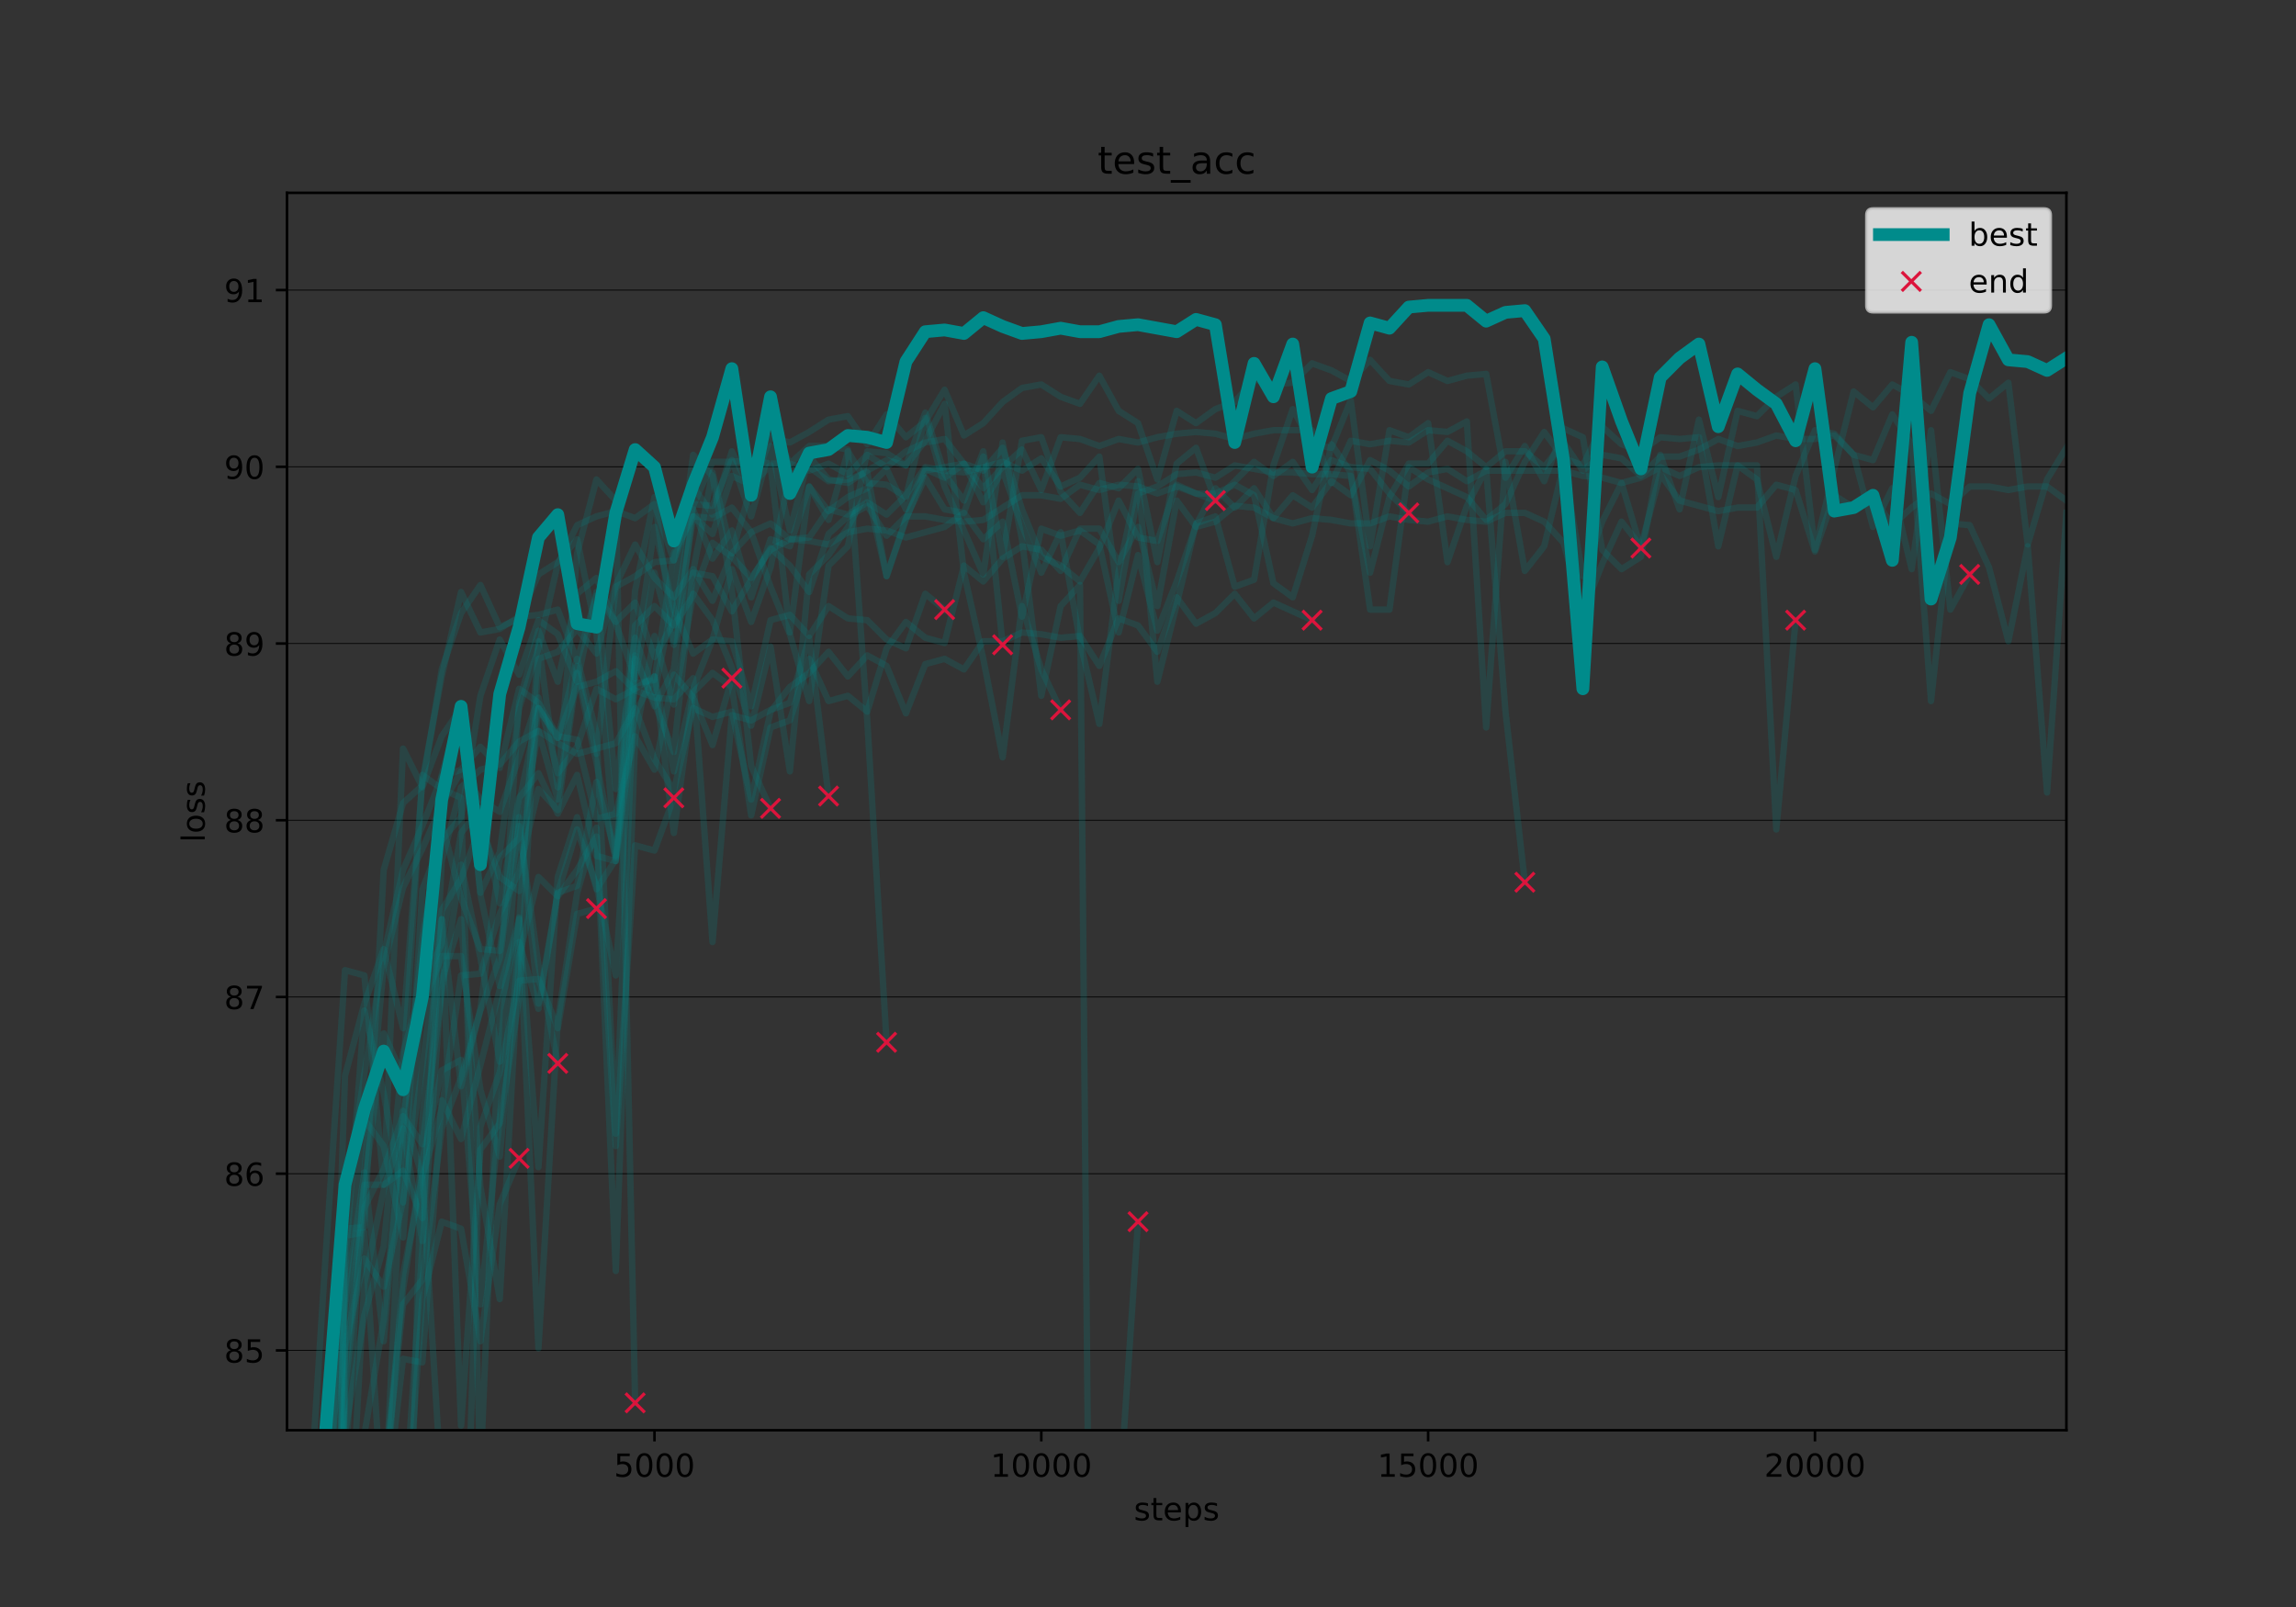 <?xml version="1.0" encoding="utf-8" standalone="no"?>
<!DOCTYPE svg PUBLIC "-//W3C//DTD SVG 1.1//EN"
  "http://www.w3.org/Graphics/SVG/1.1/DTD/svg11.dtd">
<!-- Created with matplotlib (https://matplotlib.org/) -->
<svg height="504pt" version="1.1" viewBox="0 0 720 504" width="720pt" xmlns="http://www.w3.org/2000/svg" xmlns:xlink="http://www.w3.org/1999/xlink">
 <rect x="0" y="0" width="720" height="504" fill="#333333" stroke="none"/>
 <defs>
  <style type="text/css">
*{stroke-linecap:butt;stroke-linejoin:round;}
  </style>
 </defs>
 <g id="figure_1">
  <g id="patch_1">
   <path d="M 0 504 
L 720 504 
L 720 0 
L 0 0 
z
" style="fill:none;"/>
  </g>
  <g id="axes_1">
   <g id="patch_2">
    <path d="M 90 448.56 
L 648 448.56 
L 648 60.48 
L 90 60.48 
z
" style="fill:none;"/>
   </g>
   <g id="matplotlib.axis_1">
    <g id="xtick_1">
     <g id="line2d_1">
      <defs>
       <path d="M 0 0 
L 0 3.5 
" id="m66c3cfaf72" style="stroke:#000000;stroke-width:0.8;"/>
      </defs>
      <g>
       <use style="stroke:#000000;stroke-width:0.8;" x="205.239" xlink:href="#m66c3cfaf72" y="448.56"/>
      </g>
     </g>
     <g id="text_1">
      <!-- 5000 -->
      <defs>
       <path d="M 10.797 72.906 
L 49.516 72.906 
L 49.516 64.594 
L 19.828 64.594 
L 19.828 46.734 
Q 21.969 47.469 24.109 47.828 
Q 26.266 48.188 28.422 48.188 
Q 40.625 48.188 47.75 41.5 
Q 54.891 34.812 54.891 23.391 
Q 54.891 11.625 47.562 5.094 
Q 40.234 -1.422 26.906 -1.422 
Q 22.312 -1.422 17.547 -0.641 
Q 12.797 0.141 7.719 1.703 
L 7.719 11.625 
Q 12.109 9.234 16.797 8.062 
Q 21.484 6.891 26.703 6.891 
Q 35.156 6.891 40.078 11.328 
Q 45.016 15.766 45.016 23.391 
Q 45.016 31 40.078 35.438 
Q 35.156 39.891 26.703 39.891 
Q 22.75 39.891 18.812 39.016 
Q 14.891 38.141 10.797 36.281 
z
" id="DejaVuSans-53"/>
       <path d="M 31.781 66.406 
Q 24.172 66.406 20.328 58.906 
Q 16.5 51.422 16.5 36.375 
Q 16.5 21.391 20.328 13.891 
Q 24.172 6.391 31.781 6.391 
Q 39.453 6.391 43.281 13.891 
Q 47.125 21.391 47.125 36.375 
Q 47.125 51.422 43.281 58.906 
Q 39.453 66.406 31.781 66.406 
z
M 31.781 74.219 
Q 44.047 74.219 50.516 64.516 
Q 56.984 54.828 56.984 36.375 
Q 56.984 17.969 50.516 8.266 
Q 44.047 -1.422 31.781 -1.422 
Q 19.531 -1.422 13.062 8.266 
Q 6.594 17.969 6.594 36.375 
Q 6.594 54.828 13.062 64.516 
Q 19.531 74.219 31.781 74.219 
z
" id="DejaVuSans-48"/>
      </defs>
      <g transform="translate(192.514 463.158)scale(0.1 -0.1)">
       <use xlink:href="#DejaVuSans-53"/>
       <use x="63.623" xlink:href="#DejaVuSans-48"/>
       <use x="127.246" xlink:href="#DejaVuSans-48"/>
       <use x="190.869" xlink:href="#DejaVuSans-48"/>
      </g>
     </g>
    </g>
    <g id="xtick_2">
     <g id="line2d_2">
      <g>
       <use style="stroke:#000000;stroke-width:0.8;" x="326.543" xlink:href="#m66c3cfaf72" y="448.56"/>
      </g>
     </g>
     <g id="text_2">
      <!-- 10000 -->
      <defs>
       <path d="M 12.406 8.297 
L 28.516 8.297 
L 28.516 63.922 
L 10.984 60.406 
L 10.984 69.391 
L 28.422 72.906 
L 38.281 72.906 
L 38.281 8.297 
L 54.391 8.297 
L 54.391 0 
L 12.406 0 
z
" id="DejaVuSans-49"/>
      </defs>
      <g transform="translate(310.637 463.158)scale(0.1 -0.1)">
       <use xlink:href="#DejaVuSans-49"/>
       <use x="63.623" xlink:href="#DejaVuSans-48"/>
       <use x="127.246" xlink:href="#DejaVuSans-48"/>
       <use x="190.869" xlink:href="#DejaVuSans-48"/>
       <use x="254.492" xlink:href="#DejaVuSans-48"/>
      </g>
     </g>
    </g>
    <g id="xtick_3">
     <g id="line2d_3">
      <g>
       <use style="stroke:#000000;stroke-width:0.8;" x="447.848" xlink:href="#m66c3cfaf72" y="448.56"/>
      </g>
     </g>
     <g id="text_3">
      <!-- 15000 -->
      <g transform="translate(431.942 463.158)scale(0.1 -0.1)">
       <use xlink:href="#DejaVuSans-49"/>
       <use x="63.623" xlink:href="#DejaVuSans-53"/>
       <use x="127.246" xlink:href="#DejaVuSans-48"/>
       <use x="190.869" xlink:href="#DejaVuSans-48"/>
       <use x="254.492" xlink:href="#DejaVuSans-48"/>
      </g>
     </g>
    </g>
    <g id="xtick_4">
     <g id="line2d_4">
      <g>
       <use style="stroke:#000000;stroke-width:0.8;" x="569.152" xlink:href="#m66c3cfaf72" y="448.56"/>
      </g>
     </g>
     <g id="text_4">
      <!-- 20000 -->
      <defs>
       <path d="M 19.188 8.297 
L 53.609 8.297 
L 53.609 0 
L 7.328 0 
L 7.328 8.297 
Q 12.938 14.109 22.625 23.891 
Q 32.328 33.688 34.812 36.531 
Q 39.547 41.844 41.422 45.531 
Q 43.312 49.219 43.312 52.781 
Q 43.312 58.594 39.234 62.25 
Q 35.156 65.922 28.609 65.922 
Q 23.969 65.922 18.812 64.312 
Q 13.672 62.703 7.812 59.422 
L 7.812 69.391 
Q 13.766 71.781 18.938 73 
Q 24.125 74.219 28.422 74.219 
Q 39.75 74.219 46.484 68.547 
Q 53.219 62.891 53.219 53.422 
Q 53.219 48.922 51.531 44.891 
Q 49.859 40.875 45.406 35.406 
Q 44.188 33.984 37.641 27.219 
Q 31.109 20.453 19.188 8.297 
z
" id="DejaVuSans-50"/>
      </defs>
      <g transform="translate(553.246 463.158)scale(0.1 -0.1)">
       <use xlink:href="#DejaVuSans-50"/>
       <use x="63.623" xlink:href="#DejaVuSans-48"/>
       <use x="127.246" xlink:href="#DejaVuSans-48"/>
       <use x="190.869" xlink:href="#DejaVuSans-48"/>
       <use x="254.492" xlink:href="#DejaVuSans-48"/>
      </g>
     </g>
    </g>
    <g id="text_5">
     <!-- steps -->
     <defs>
      <path d="M 44.281 53.078 
L 44.281 44.578 
Q 40.484 46.531 36.375 47.5 
Q 32.281 48.484 27.875 48.484 
Q 21.188 48.484 17.844 46.438 
Q 14.5 44.391 14.5 40.281 
Q 14.5 37.156 16.891 35.375 
Q 19.281 33.594 26.516 31.984 
L 29.594 31.297 
Q 39.156 29.25 43.188 25.516 
Q 47.219 21.781 47.219 15.094 
Q 47.219 7.469 41.188 3.016 
Q 35.156 -1.422 24.609 -1.422 
Q 20.219 -1.422 15.453 -0.562 
Q 10.688 0.297 5.422 2 
L 5.422 11.281 
Q 10.406 8.688 15.234 7.391 
Q 20.062 6.109 24.812 6.109 
Q 31.156 6.109 34.562 8.281 
Q 37.984 10.453 37.984 14.406 
Q 37.984 18.062 35.516 20.016 
Q 33.062 21.969 24.703 23.781 
L 21.578 24.516 
Q 13.234 26.266 9.516 29.906 
Q 5.812 33.547 5.812 39.891 
Q 5.812 47.609 11.281 51.797 
Q 16.75 56 26.812 56 
Q 31.781 56 36.172 55.266 
Q 40.578 54.547 44.281 53.078 
z
" id="DejaVuSans-115"/>
      <path d="M 18.312 70.219 
L 18.312 54.688 
L 36.812 54.688 
L 36.812 47.703 
L 18.312 47.703 
L 18.312 18.016 
Q 18.312 11.328 20.141 9.422 
Q 21.969 7.516 27.594 7.516 
L 36.812 7.516 
L 36.812 0 
L 27.594 0 
Q 17.188 0 13.234 3.875 
Q 9.281 7.766 9.281 18.016 
L 9.281 47.703 
L 2.688 47.703 
L 2.688 54.688 
L 9.281 54.688 
L 9.281 70.219 
z
" id="DejaVuSans-116"/>
      <path d="M 56.203 29.594 
L 56.203 25.203 
L 14.891 25.203 
Q 15.484 15.922 20.484 11.062 
Q 25.484 6.203 34.422 6.203 
Q 39.594 6.203 44.453 7.469 
Q 49.312 8.734 54.109 11.281 
L 54.109 2.781 
Q 49.266 0.734 44.188 -0.344 
Q 39.109 -1.422 33.891 -1.422 
Q 20.797 -1.422 13.156 6.188 
Q 5.516 13.812 5.516 26.812 
Q 5.516 40.234 12.766 48.109 
Q 20.016 56 32.328 56 
Q 43.359 56 49.781 48.891 
Q 56.203 41.797 56.203 29.594 
z
M 47.219 32.234 
Q 47.125 39.594 43.094 43.984 
Q 39.062 48.391 32.422 48.391 
Q 24.906 48.391 20.391 44.141 
Q 15.875 39.891 15.188 32.172 
z
" id="DejaVuSans-101"/>
      <path d="M 18.109 8.203 
L 18.109 -20.797 
L 9.078 -20.797 
L 9.078 54.688 
L 18.109 54.688 
L 18.109 46.391 
Q 20.953 51.266 25.266 53.625 
Q 29.594 56 35.594 56 
Q 45.562 56 51.781 48.094 
Q 58.016 40.188 58.016 27.297 
Q 58.016 14.406 51.781 6.484 
Q 45.562 -1.422 35.594 -1.422 
Q 29.594 -1.422 25.266 0.953 
Q 20.953 3.328 18.109 8.203 
z
M 48.688 27.297 
Q 48.688 37.203 44.609 42.844 
Q 40.531 48.484 33.406 48.484 
Q 26.266 48.484 22.188 42.844 
Q 18.109 37.203 18.109 27.297 
Q 18.109 17.391 22.188 11.75 
Q 26.266 6.109 33.406 6.109 
Q 40.531 6.109 44.609 11.75 
Q 48.688 17.391 48.688 27.297 
z
" id="DejaVuSans-112"/>
     </defs>
     <g transform="translate(355.58 476.837)scale(0.1 -0.1)">
      <use xlink:href="#DejaVuSans-115"/>
      <use x="52.1" xlink:href="#DejaVuSans-116"/>
      <use x="91.309" xlink:href="#DejaVuSans-101"/>
      <use x="152.832" xlink:href="#DejaVuSans-112"/>
      <use x="216.309" xlink:href="#DejaVuSans-115"/>
     </g>
    </g>
   </g>
   <g id="matplotlib.axis_2">
    <g id="ytick_1">
     <g id="line2d_5">
      <path clip-path="url(#p4cb3e4a4f1)" d="M 90 423.532 
L 648 423.532 
" style="fill:none;stroke:#000000;stroke-linecap:square;stroke-width:0.25;"/>
     </g>
     <g id="line2d_6">
      <defs>
       <path d="M 0 0 
L -3.5 0 
" id="m1a49b81c62" style="stroke:#000000;stroke-width:0.8;"/>
      </defs>
      <g>
       <use style="stroke:#000000;stroke-width:0.8;" x="90" xlink:href="#m1a49b81c62" y="423.532"/>
      </g>
     </g>
     <g id="text_6">
      <!-- 85 -->
      <defs>
       <path d="M 31.781 34.625 
Q 24.75 34.625 20.719 30.859 
Q 16.703 27.094 16.703 20.516 
Q 16.703 13.922 20.719 10.156 
Q 24.75 6.391 31.781 6.391 
Q 38.812 6.391 42.859 10.172 
Q 46.922 13.969 46.922 20.516 
Q 46.922 27.094 42.891 30.859 
Q 38.875 34.625 31.781 34.625 
z
M 21.922 38.812 
Q 15.578 40.375 12.031 44.719 
Q 8.5 49.078 8.5 55.328 
Q 8.5 64.062 14.719 69.141 
Q 20.953 74.219 31.781 74.219 
Q 42.672 74.219 48.875 69.141 
Q 55.078 64.062 55.078 55.328 
Q 55.078 49.078 51.531 44.719 
Q 48 40.375 41.703 38.812 
Q 48.828 37.156 52.797 32.312 
Q 56.781 27.484 56.781 20.516 
Q 56.781 9.906 50.312 4.234 
Q 43.844 -1.422 31.781 -1.422 
Q 19.734 -1.422 13.25 4.234 
Q 6.781 9.906 6.781 20.516 
Q 6.781 27.484 10.781 32.312 
Q 14.797 37.156 21.922 38.812 
z
M 18.312 54.391 
Q 18.312 48.734 21.844 45.562 
Q 25.391 42.391 31.781 42.391 
Q 38.141 42.391 41.719 45.562 
Q 45.312 48.734 45.312 54.391 
Q 45.312 60.062 41.719 63.234 
Q 38.141 66.406 31.781 66.406 
Q 25.391 66.406 21.844 63.234 
Q 18.312 60.062 18.312 54.391 
z
" id="DejaVuSans-56"/>
      </defs>
      <g transform="translate(70.275 427.332)scale(0.1 -0.1)">
       <use xlink:href="#DejaVuSans-56"/>
       <use x="63.623" xlink:href="#DejaVuSans-53"/>
      </g>
     </g>
    </g>
    <g id="ytick_2">
     <g id="line2d_7">
      <path clip-path="url(#p4cb3e4a4f1)" d="M 90 368.106 
L 648 368.106 
" style="fill:none;stroke:#000000;stroke-linecap:square;stroke-width:0.25;"/>
     </g>
     <g id="line2d_8">
      <g>
       <use style="stroke:#000000;stroke-width:0.8;" x="90" xlink:href="#m1a49b81c62" y="368.106"/>
      </g>
     </g>
     <g id="text_7">
      <!-- 86 -->
      <defs>
       <path d="M 33.016 40.375 
Q 26.375 40.375 22.484 35.828 
Q 18.609 31.297 18.609 23.391 
Q 18.609 15.531 22.484 10.953 
Q 26.375 6.391 33.016 6.391 
Q 39.656 6.391 43.531 10.953 
Q 47.406 15.531 47.406 23.391 
Q 47.406 31.297 43.531 35.828 
Q 39.656 40.375 33.016 40.375 
z
M 52.594 71.297 
L 52.594 62.312 
Q 48.875 64.062 45.094 64.984 
Q 41.312 65.922 37.594 65.922 
Q 27.828 65.922 22.672 59.328 
Q 17.531 52.734 16.797 39.406 
Q 19.672 43.656 24.016 45.922 
Q 28.375 48.188 33.594 48.188 
Q 44.578 48.188 50.953 41.516 
Q 57.328 34.859 57.328 23.391 
Q 57.328 12.156 50.688 5.359 
Q 44.047 -1.422 33.016 -1.422 
Q 20.359 -1.422 13.672 8.266 
Q 6.984 17.969 6.984 36.375 
Q 6.984 53.656 15.188 63.938 
Q 23.391 74.219 37.203 74.219 
Q 40.922 74.219 44.703 73.484 
Q 48.484 72.75 52.594 71.297 
z
" id="DejaVuSans-54"/>
      </defs>
      <g transform="translate(70.275 371.905)scale(0.1 -0.1)">
       <use xlink:href="#DejaVuSans-56"/>
       <use x="63.623" xlink:href="#DejaVuSans-54"/>
      </g>
     </g>
    </g>
    <g id="ytick_3">
     <g id="line2d_9">
      <path clip-path="url(#p4cb3e4a4f1)" d="M 90 312.679 
L 648 312.679 
" style="fill:none;stroke:#000000;stroke-linecap:square;stroke-width:0.25;"/>
     </g>
     <g id="line2d_10">
      <g>
       <use style="stroke:#000000;stroke-width:0.8;" x="90" xlink:href="#m1a49b81c62" y="312.679"/>
      </g>
     </g>
     <g id="text_8">
      <!-- 87 -->
      <defs>
       <path d="M 8.203 72.906 
L 55.078 72.906 
L 55.078 68.703 
L 28.609 0 
L 18.312 0 
L 43.219 64.594 
L 8.203 64.594 
z
" id="DejaVuSans-55"/>
      </defs>
      <g transform="translate(70.275 316.478)scale(0.1 -0.1)">
       <use xlink:href="#DejaVuSans-56"/>
       <use x="63.623" xlink:href="#DejaVuSans-55"/>
      </g>
     </g>
    </g>
    <g id="ytick_4">
     <g id="line2d_11">
      <path clip-path="url(#p4cb3e4a4f1)" d="M 90 257.252 
L 648 257.252 
" style="fill:none;stroke:#000000;stroke-linecap:square;stroke-width:0.25;"/>
     </g>
     <g id="line2d_12">
      <g>
       <use style="stroke:#000000;stroke-width:0.8;" x="90" xlink:href="#m1a49b81c62" y="257.252"/>
      </g>
     </g>
     <g id="text_9">
      <!-- 88 -->
      <g transform="translate(70.275 261.051)scale(0.1 -0.1)">
       <use xlink:href="#DejaVuSans-56"/>
       <use x="63.623" xlink:href="#DejaVuSans-56"/>
      </g>
     </g>
    </g>
    <g id="ytick_5">
     <g id="line2d_13">
      <path clip-path="url(#p4cb3e4a4f1)" d="M 90 201.825 
L 648 201.825 
" style="fill:none;stroke:#000000;stroke-linecap:square;stroke-width:0.25;"/>
     </g>
     <g id="line2d_14">
      <g>
       <use style="stroke:#000000;stroke-width:0.8;" x="90" xlink:href="#m1a49b81c62" y="201.825"/>
      </g>
     </g>
     <g id="text_10">
      <!-- 89 -->
      <defs>
       <path d="M 10.984 1.516 
L 10.984 10.5 
Q 14.703 8.734 18.5 7.812 
Q 22.312 6.891 25.984 6.891 
Q 35.75 6.891 40.891 13.453 
Q 46.047 20.016 46.781 33.406 
Q 43.953 29.203 39.594 26.953 
Q 35.25 24.703 29.984 24.703 
Q 19.047 24.703 12.672 31.312 
Q 6.297 37.938 6.297 49.422 
Q 6.297 60.641 12.938 67.422 
Q 19.578 74.219 30.609 74.219 
Q 43.266 74.219 49.922 64.516 
Q 56.594 54.828 56.594 36.375 
Q 56.594 19.141 48.406 8.859 
Q 40.234 -1.422 26.422 -1.422 
Q 22.703 -1.422 18.891 -0.688 
Q 15.094 0.047 10.984 1.516 
z
M 30.609 32.422 
Q 37.25 32.422 41.125 36.953 
Q 45.016 41.5 45.016 49.422 
Q 45.016 57.281 41.125 61.844 
Q 37.25 66.406 30.609 66.406 
Q 23.969 66.406 20.094 61.844 
Q 16.219 57.281 16.219 49.422 
Q 16.219 41.5 20.094 36.953 
Q 23.969 32.422 30.609 32.422 
z
" id="DejaVuSans-57"/>
      </defs>
      <g transform="translate(70.275 205.625)scale(0.1 -0.1)">
       <use xlink:href="#DejaVuSans-56"/>
       <use x="63.623" xlink:href="#DejaVuSans-57"/>
      </g>
     </g>
    </g>
    <g id="ytick_6">
     <g id="line2d_15">
      <path clip-path="url(#p4cb3e4a4f1)" d="M 90 146.399 
L 648 146.399 
" style="fill:none;stroke:#000000;stroke-linecap:square;stroke-width:0.25;"/>
     </g>
     <g id="line2d_16">
      <g>
       <use style="stroke:#000000;stroke-width:0.8;" x="90" xlink:href="#m1a49b81c62" y="146.399"/>
      </g>
     </g>
     <g id="text_11">
      <!-- 90 -->
      <g transform="translate(70.275 150.198)scale(0.1 -0.1)">
       <use xlink:href="#DejaVuSans-57"/>
       <use x="63.623" xlink:href="#DejaVuSans-48"/>
      </g>
     </g>
    </g>
    <g id="ytick_7">
     <g id="line2d_17">
      <path clip-path="url(#p4cb3e4a4f1)" d="M 90 90.972 
L 648 90.972 
" style="fill:none;stroke:#000000;stroke-linecap:square;stroke-width:0.25;"/>
     </g>
     <g id="line2d_18">
      <g>
       <use style="stroke:#000000;stroke-width:0.8;" x="90" xlink:href="#m1a49b81c62" y="90.972"/>
      </g>
     </g>
     <g id="text_12">
      <!-- 91 -->
      <g transform="translate(70.275 94.771)scale(0.1 -0.1)">
       <use xlink:href="#DejaVuSans-57"/>
       <use x="63.623" xlink:href="#DejaVuSans-49"/>
      </g>
     </g>
    </g>
    <g id="text_13">
     <!-- loss -->
     <defs>
      <path d="M 9.422 75.984 
L 18.406 75.984 
L 18.406 0 
L 9.422 0 
z
" id="DejaVuSans-108"/>
      <path d="M 30.609 48.391 
Q 23.391 48.391 19.188 42.75 
Q 14.984 37.109 14.984 27.297 
Q 14.984 17.484 19.156 11.844 
Q 23.344 6.203 30.609 6.203 
Q 37.797 6.203 41.984 11.859 
Q 46.188 17.531 46.188 27.297 
Q 46.188 37.016 41.984 42.703 
Q 37.797 48.391 30.609 48.391 
z
M 30.609 56 
Q 42.328 56 49.016 48.375 
Q 55.719 40.766 55.719 27.297 
Q 55.719 13.875 49.016 6.219 
Q 42.328 -1.422 30.609 -1.422 
Q 18.844 -1.422 12.172 6.219 
Q 5.516 13.875 5.516 27.297 
Q 5.516 40.766 12.172 48.375 
Q 18.844 56 30.609 56 
z
" id="DejaVuSans-111"/>
     </defs>
     <g transform="translate(64.195 264.178)rotate(-90)scale(0.1 -0.1)">
      <use xlink:href="#DejaVuSans-108"/>
      <use x="27.783" xlink:href="#DejaVuSans-111"/>
      <use x="88.965" xlink:href="#DejaVuSans-115"/>
      <use x="141.064" xlink:href="#DejaVuSans-115"/>
     </g>
    </g>
   </g>
   <g id="line2d_19">
    <path clip-path="url(#p4cb3e4a4f1)" style="fill:none;stroke:#008b8b;stroke-linecap:square;stroke-opacity:0.2;stroke-width:2;"/>
   </g>
   <g id="line2d_20">
    <path clip-path="url(#p4cb3e4a4f1)" d="M 101.078 505 
L 102.13 471.965 
L 108.196 409.08 
L 114.261 367.709 
L 120.326 303.169 
L 126.391 278.346 
L 132.457 266.21 
L 138.522 252.42 
L 144.587 241.939 
L 150.652 250.765 
L 156.717 254.626 
L 162.783 237.526 
L 168.848 218.771 
L 174.913 242.491 
L 180.978 234.217 
L 187.043 216.013 
L 193.109 219.323 
L 199.174 216.013 
L 205.239 212.152 
L 211.304 241.939 
L 217.37 216.013 
L 223.435 200.568 
L 229.5 201.119 
L 235.565 221.529 
L 241.63 194.5 
L 247.696 192.845 
L 253.761 199.465 
L 259.826 190.087 
L 265.891 193.948 
L 271.957 194.5 
L 278.022 200.568 
L 284.087 203.326 
L 290.152 186.226 
L 296.217 191.19 
" style="fill:none;stroke:#008b8b;stroke-linecap:square;stroke-opacity:0.2;stroke-width:2;"/>
   </g>
   <g id="line2d_21">
    <path clip-path="url(#p4cb3e4a4f1)" d="M 106.215 505 
L 108.196 422.319 
L 114.261 394.738 
L 120.326 403.564 
L 126.391 376.534 
L 132.457 334.611 
L 138.522 285.517 
L 144.587 275.588 
L 150.652 259.039 
L 156.717 275.036 
L 162.783 279.449 
L 168.848 222.081 
L 174.913 231.458 
L 180.978 206.636 
L 187.043 229.804 
L 193.109 355.573 
L 199.174 206.636 
L 205.239 220.426 
L 211.304 235.871 
L 217.37 179.055 
L 223.435 148.164 
L 229.5 173.538 
L 235.565 152.577 
L 241.63 132.719 
L 247.696 145.406 
L 253.761 139.89 
L 259.826 139.89 
L 265.891 140.993 
L 271.957 225.942 
L 278.022 326.889 
" style="fill:none;stroke:#008b8b;stroke-linecap:square;stroke-opacity:0.2;stroke-width:2;"/>
   </g>
   <g id="line2d_22">
    <path clip-path="url(#p4cb3e4a4f1)" d="M 120.02 505 
L 120.326 497.891 
L 126.391 491.823 
L 132.457 407.425 
L 138.522 383.154 
L 144.587 385.36 
L 150.652 420.664 
L 156.717 377.638 
L 162.783 363.296 
" style="fill:none;stroke:#008b8b;stroke-linecap:square;stroke-opacity:0.2;stroke-width:2;"/>
   </g>
   <g id="line2d_23">
    <path clip-path="url(#p4cb3e4a4f1)" style="fill:none;stroke:#008b8b;stroke-linecap:square;stroke-opacity:0.2;stroke-width:2;"/>
   </g>
   <g id="line2d_24">
    <path clip-path="url(#p4cb3e4a4f1)" d="M 108.509 505 
L 114.261 402.461 
L 120.326 373.225 
L 126.391 353.918 
L 132.457 389.222 
L 138.522 270.072 
L 144.587 246.904 
L 150.652 241.388 
L 156.717 239.733 
L 162.783 232.562 
L 168.848 229.252 
L 174.913 233.113 
L 180.978 236.423 
L 187.043 234.768 
L 193.109 233.113 
L 199.174 222.081 
L 205.239 238.078 
L 211.304 248.007 
L 217.37 222.081 
L 223.435 224.839 
L 229.5 223.184 
L 235.565 250.765 
L 241.63 223.184 
L 247.696 215.461 
L 253.761 211.049 
L 259.826 204.429 
L 265.891 212.152 
L 271.957 205.532 
L 278.022 208.842 
L 284.087 223.736 
L 290.152 208.29 
L 296.217 206.636 
L 302.283 209.945 
L 308.348 201.119 
L 314.413 201.119 
L 320.478 198.361 
L 326.543 198.913 
L 332.609 200.016 
L 338.674 199.465 
L 344.739 208.842 
L 350.804 193.948 
L 356.87 196.155 
L 362.935 204.429 
L 369 187.329 
L 375.065 195.603 
L 381.13 192.293 
L 387.196 186.226 
L 393.261 193.948 
L 399.326 188.984 
L 405.391 191.742 
L 411.457 194.5 
" style="fill:none;stroke:#008b8b;stroke-linecap:square;stroke-opacity:0.2;stroke-width:2;"/>
   </g>
   <g id="line2d_25">
    <path clip-path="url(#p4cb3e4a4f1)" d="M 102.489 505 
L 108.196 337.369 
L 114.261 314.753 
L 120.326 297.653 
L 126.391 322.476 
L 132.457 244.697 
L 138.522 212.152 
L 144.587 185.674 
L 150.652 198.361 
L 156.717 197.258 
L 162.783 193.397 
L 168.848 192.845 
L 174.913 191.19 
L 180.978 207.187 
L 187.043 186.777 
L 193.109 195.052 
L 199.174 188.984 
L 205.239 206.084 
L 211.304 195.052 
L 217.37 158.093 
L 223.435 158.645 
L 229.5 144.303 
L 235.565 161.954 
L 241.63 139.89 
L 247.696 166.367 
L 253.761 143.199 
L 259.826 150.37 
L 265.891 151.474 
L 271.957 147.612 
L 278.022 144.303 
L 284.087 145.957 
L 290.152 129.409 
L 296.217 148.715 
L 302.283 156.99 
L 308.348 141.544 
L 314.413 174.642 
L 320.478 138.235 
L 326.543 137.131 
L 332.609 154.232 
L 338.674 160.851 
L 344.739 151.474 
L 350.804 153.128 
L 356.87 147.061 
L 362.935 176.296 
L 369 145.406 
L 375.065 140.441 
L 381.13 156.99 
" style="fill:none;stroke:#008b8b;stroke-linecap:square;stroke-opacity:0.2;stroke-width:2;"/>
   </g>
   <g id="line2d_26">
    <path clip-path="url(#p4cb3e4a4f1)" d="M 106.69 505 
L 108.196 415.148 
L 114.261 371.57 
L 120.326 371.57 
L 126.391 367.157 
L 132.457 382.051 
L 138.522 288.275 
L 144.587 340.679 
L 150.652 316.408 
L 156.717 268.969 
L 162.783 262.901 
L 168.848 229.252 
L 174.913 250.765 
L 180.978 208.842 
L 187.043 236.423 
L 193.109 184.019 
L 199.174 180.709 
L 205.239 176.296 
L 211.304 175.745 
L 217.37 152.577 
L 223.435 161.403 
L 229.5 141.544 
L 235.565 154.232 
L 241.63 137.131 
L 247.696 138.786 
L 253.761 135.477 
L 259.826 131.615 
L 265.891 130.512 
L 271.957 139.338 
L 278.022 129.96 
L 284.087 137.131 
L 290.152 132.167 
L 296.217 122.238 
L 302.283 136.58 
L 308.348 132.719 
L 314.413 126.099 
L 320.478 121.686 
L 326.543 120.583 
L 332.609 124.444 
L 338.674 126.651 
L 344.739 117.825 
L 350.804 128.857 
L 356.87 132.719 
L 362.935 150.37 
L 369 128.857 
L 375.065 132.719 
L 381.13 128.306 
L 387.196 126.099 
L 393.261 118.928 
L 399.326 120.583 
L 405.391 120.031 
L 411.457 113.963 
L 417.522 116.17 
L 423.587 119.48 
L 429.652 112.86 
L 435.717 119.48 
L 441.783 120.583 
L 447.848 116.722 
L 453.913 119.48 
L 459.978 117.825 
L 466.043 117.273 
L 472.109 149.819 
L 478.174 139.89 
L 484.239 150.922 
L 490.304 134.373 
L 496.37 137.131 
L 502.435 172.435 
L 508.5 178.503 
L 514.565 174.642 
L 520.63 142.648 
L 526.696 159.748 
L 532.761 131.615 
L 538.826 155.887 
L 544.891 128.857 
L 550.957 130.512 
L 557.022 124.444 
L 563.087 120.583 
L 569.152 172.435 
L 575.217 147.061 
L 581.283 122.789 
L 587.348 127.754 
L 593.413 120.583 
L 599.478 123.893 
L 605.543 128.857 
L 611.609 116.722 
L 617.674 118.928 
L 623.739 124.996 
L 629.804 120.031 
L 635.87 170.78 
L 641.935 150.37 
L 648 140.441 
" style="fill:none;stroke:#008b8b;stroke-linecap:square;stroke-opacity:0.2;stroke-width:2;"/>
   </g>
   <g id="line2d_27">
    <path clip-path="url(#p4cb3e4a4f1)" d="M 111.963 505 
L 114.261 484.1 
L 120.326 461.484 
L 122.792 505 
M 128.159 505 
L 132.457 350.608 
L 138.522 288.275 
L 144.587 447.142 
L 150.652 360.537 
L 156.717 352.263 
L 162.783 313.098 
L 168.848 206.636 
L 174.913 204.429 
L 180.978 197.258 
L 187.043 204.981 
L 193.109 183.468 
L 199.174 170.78 
L 205.239 181.261 
L 211.304 187.329 
L 217.37 178.503 
L 223.435 188.432 
L 229.5 173.538 
L 235.565 166.919 
L 241.63 164.161 
L 247.696 169.125 
L 253.761 168.574 
L 259.826 159.748 
L 265.891 161.403 
L 271.957 157.541 
L 278.022 161.403 
L 284.087 155.335 
L 290.152 146.509 
L 296.217 147.612 
L 302.283 148.164 
L 308.348 146.509 
L 314.413 144.854 
L 320.478 147.612 
L 326.543 143.751 
L 332.609 152.577 
L 338.674 149.819 
L 344.739 143.199 
L 350.804 188.432 
L 356.87 154.783 
L 362.935 152.577 
L 369 148.715 
L 375.065 148.164 
L 381.13 149.819 
L 387.196 145.957 
L 393.261 147.061 
L 399.326 148.164 
L 405.391 148.164 
L 411.457 148.715 
L 417.522 148.715 
L 423.587 149.267 
L 429.652 179.606 
L 435.717 155.887 
L 441.783 145.406 
L 447.848 145.406 
L 453.913 138.235 
L 459.978 141.544 
L 466.043 146.509 
L 472.109 141.544 
L 478.174 141.544 
L 484.239 146.509 
L 490.304 138.786 
L 496.37 147.612 
L 502.435 142.648 
L 508.5 143.751 
L 514.565 149.267 
L 520.63 143.199 
L 526.696 143.199 
L 532.761 140.993 
L 538.826 137.683 
L 544.891 139.89 
L 550.957 138.786 
L 557.022 136.58 
L 563.087 137.683 
L 569.152 137.683 
L 575.217 136.58 
L 581.283 142.648 
L 587.348 144.303 
L 593.413 129.96 
L 599.478 139.338 
L 605.543 219.874 
L 611.609 164.161 
L 617.674 164.712 
L 623.739 177.951 
L 629.804 201.119 
L 635.87 171.332 
L 641.935 248.559 
L 648 160.851 
" style="fill:none;stroke:#008b8b;stroke-linecap:square;stroke-opacity:0.2;stroke-width:2;"/>
   </g>
   <g id="line2d_28">
    <path clip-path="url(#p4cb3e4a4f1)" d="M 96.622 505 
L 102.13 493.478 
L 108.196 385.36 
L 114.261 384.809 
L 120.326 272.83 
L 126.391 251.868 
L 132.457 246.352 
L 138.522 209.945 
L 144.587 192.293 
L 150.652 183.468 
L 156.717 196.706 
L 162.783 193.948 
L 168.848 180.158 
L 174.913 176.296 
L 180.978 169.125 
L 187.043 198.361 
L 193.109 268.969 
L 199.174 185.122 
L 205.239 155.887 
L 211.304 201.119 
L 217.37 161.954 
L 223.435 167.471 
L 229.5 149.267 
L 235.565 152.025 
L 241.63 145.957 
L 247.696 198.361 
L 253.761 152.577 
L 259.826 163.058 
L 265.891 141.544 
L 271.957 151.474 
L 278.022 152.025 
L 284.087 155.887 
L 290.152 131.064 
L 296.217 152.577 
L 302.283 166.367 
L 308.348 180.158 
L 314.413 138.786 
L 320.478 169.125 
L 326.543 218.22 
L 332.609 190.087 
L 338.674 183.468 
L 341.613 505 
M 350.295 505 
L 350.804 473.62 
L 356.87 383.154 
" style="fill:none;stroke:#008b8b;stroke-linecap:square;stroke-opacity:0.2;stroke-width:2;"/>
   </g>
   <g id="line2d_29">
    <path clip-path="url(#p4cb3e4a4f1)" d="M 106.148 505 
L 108.196 377.638 
L 114.261 336.818 
L 120.326 299.308 
L 126.391 272.83 
L 132.457 259.039 
L 138.522 243.594 
L 144.587 241.388 
L 150.652 234.217 
L 156.717 240.836 
L 162.783 216.013 
L 168.848 220.426 
L 174.913 230.907 
L 180.978 232.01 
L 187.043 256.833 
L 193.109 255.178 
L 199.174 230.907 
L 205.239 241.388 
L 211.304 211.6 
L 217.37 218.771 
L 223.435 233.665 
L 229.5 212.703 
" style="fill:none;stroke:#008b8b;stroke-linecap:square;stroke-opacity:0.2;stroke-width:2;"/>
   </g>
   <g id="line2d_30">
    <path clip-path="url(#p4cb3e4a4f1)" d="M 106.118 505 
L 108.196 397.496 
L 114.261 316.96 
L 120.326 342.886 
L 126.391 377.086 
L 132.457 278.898 
L 138.522 263.452 
L 144.587 256.281 
L 150.652 218.22 
L 156.717 200.568 
L 162.783 211.6 
L 168.848 194.5 
L 174.913 198.913 
L 180.978 213.807 
L 187.043 185.674 
L 193.109 247.455 
L 199.174 200.016 
L 205.239 217.116 
L 211.304 187.329 
L 217.37 142.648 
L 223.435 149.267 
L 229.5 185.122 
L 235.565 240.284 
L 241.63 253.523 
" style="fill:none;stroke:#008b8b;stroke-linecap:square;stroke-opacity:0.2;stroke-width:2;"/>
   </g>
   <g id="line2d_31">
    <path clip-path="url(#p4cb3e4a4f1)" d="M 107.947 505 
L 108.196 495.133 
L 114.261 463.139 
L 120.326 475.274 
L 126.391 399.702 
L 132.457 368.812 
L 138.522 347.85 
L 144.587 305.927 
L 150.652 305.375 
L 156.717 286.62 
L 162.783 273.382 
L 168.848 247.455 
L 174.913 254.075 
L 180.978 211.049 
L 187.043 239.181 
L 193.109 270.072 
L 199.174 214.358 
L 205.239 213.255 
L 211.304 173.538 
L 217.37 161.954 
L 223.435 162.506 
L 229.5 159.196 
L 235.565 166.919 
L 241.63 184.019 
L 247.696 198.913 
L 253.761 219.874 
L 259.826 177.4 
L 265.891 171.332 
L 271.957 141.544 
L 278.022 142.096 
L 284.087 145.957 
L 290.152 138.235 
L 296.217 126.651 
L 302.283 179.606 
L 308.348 206.636 
L 314.413 237.526 
L 320.478 190.087 
L 326.543 209.945 
L 332.609 222.633 
" style="fill:none;stroke:#008b8b;stroke-linecap:square;stroke-opacity:0.2;stroke-width:2;"/>
   </g>
   <g id="line2d_32">
    <path clip-path="url(#p4cb3e4a4f1)" d="M 106.546 505 
L 108.196 449.348 
L 114.261 412.39 
L 120.326 390.877 
L 126.391 330.198 
L 132.457 308.685 
L 138.522 295.998 
L 144.587 261.246 
L 150.652 253.523 
L 156.717 283.311 
L 162.783 250.214 
L 168.848 242.491 
L 174.913 255.178 
L 180.978 243.042 
L 187.043 268.417 
L 193.109 270.072 
L 199.174 223.736 
L 205.239 212.152 
L 211.304 261.246 
L 217.37 217.116 
L 223.435 211.049 
L 229.5 215.461 
L 235.565 255.73 
L 241.63 228.149 
L 247.696 225.942 
L 253.761 206.636 
L 259.826 219.874 
L 265.891 218.22 
L 271.957 223.184 
L 278.022 203.326 
L 284.087 195.052 
L 290.152 200.016 
L 296.217 201.671 
L 302.283 177.4 
L 308.348 182.364 
L 314.413 175.193 
L 320.478 171.332 
L 326.543 172.435 
L 332.609 179.055 
L 338.674 165.816 
L 344.739 165.816 
L 350.804 176.296 
L 356.87 165.264 
L 362.935 190.087 
L 369 156.99 
L 375.065 165.264 
L 381.13 163.609 
L 387.196 158.645 
L 393.261 159.196 
L 399.326 162.506 
L 405.391 164.161 
L 411.457 162.506 
L 417.522 163.058 
L 423.587 164.161 
L 429.652 164.161 
L 435.717 161.954 
L 441.783 163.058 
L 447.848 163.609 
L 453.913 161.954 
L 459.978 163.058 
L 466.043 163.609 
L 472.109 160.851 
L 478.174 160.851 
L 484.239 163.609 
L 490.304 170.229 
L 496.37 192.293 
L 502.435 176.848 
L 508.5 163.609 
L 514.565 171.332 
L 520.63 148.715 
L 526.696 156.99 
L 532.761 158.645 
L 538.826 160.3 
L 544.891 159.196 
L 550.957 159.196 
L 557.022 152.025 
L 563.087 153.68 
L 569.152 172.987 
L 575.217 155.335 
L 581.283 159.196 
L 587.348 155.887 
L 593.413 164.712 
L 599.478 159.196 
L 605.543 154.783 
L 611.609 158.093 
L 617.674 152.577 
L 623.739 152.577 
L 629.804 153.68 
L 635.87 152.577 
L 641.935 152.577 
L 648 156.99 
" style="fill:none;stroke:#008b8b;stroke-linecap:square;stroke-opacity:0.2;stroke-width:2;"/>
   </g>
   <g id="line2d_33">
    <path clip-path="url(#p4cb3e4a4f1)" style="fill:none;stroke:#008b8b;stroke-linecap:square;stroke-opacity:0.2;stroke-width:2;"/>
   </g>
   <g id="line2d_34">
    <path clip-path="url(#p4cb3e4a4f1)" d="M 107.781 505 
L 108.196 479.687 
L 114.261 449.9 
L 120.326 414.045 
L 126.391 348.953 
L 132.457 315.305 
L 138.522 299.859 
L 144.587 299.859 
L 150.652 341.782 
L 156.717 362.744 
L 162.783 295.446 
L 168.848 316.408 
L 174.913 280.001 
L 180.978 277.795 
L 187.043 245.249 
L 193.109 268.417 
L 199.174 207.739 
L 205.239 165.264 
L 211.304 191.19 
L 217.37 204.981 
L 223.435 200.568 
L 229.5 178.503 
L 235.565 195.052 
L 241.63 177.951 
L 247.696 148.715 
L 253.761 146.509 
L 259.826 150.922 
L 265.891 150.37 
L 271.957 148.164 
L 278.022 180.709 
L 284.087 162.506 
L 290.152 149.819 
L 296.217 159.748 
L 302.283 160.851 
L 308.348 143.199 
L 314.413 202.223 
" style="fill:none;stroke:#008b8b;stroke-linecap:square;stroke-opacity:0.2;stroke-width:2;"/>
   </g>
   <g id="line2d_35">
    <path clip-path="url(#p4cb3e4a4f1)" d="M 146.846 505 
L 150.652 486.307 
" style="fill:none;stroke:#008b8b;stroke-linecap:square;stroke-opacity:0.2;stroke-width:2;"/>
   </g>
   <g id="line2d_36">
    <path clip-path="url(#p4cb3e4a4f1)" d="M 98.43 505 
L 102.13 448.797 
L 108.196 371.57 
L 114.261 347.85 
L 120.326 329.647 
L 126.391 341.782 
L 132.457 312.547 
L 138.522 250.765 
L 144.587 221.529 
L 150.652 271.175 
L 156.717 217.668 
L 162.783 196.706 
L 168.848 168.574 
L 174.913 161.403 
L 180.978 195.603 
L 187.043 196.706 
L 193.109 160.851 
L 199.174 140.993 
L 205.239 146.509 
L 211.304 169.677 
L 217.37 152.025 
L 223.435 137.131 
L 229.5 115.618 
L 235.565 155.335 
L 241.63 124.444 
L 247.696 154.783 
L 253.761 142.096 
L 259.826 140.993 
L 265.891 136.58 
L 271.957 137.131 
L 278.022 138.786 
L 284.087 113.412 
L 290.152 104.034 
L 296.217 103.483 
L 302.283 104.586 
L 308.348 99.621 
L 314.413 102.379 
L 320.478 104.586 
L 326.543 104.034 
L 332.609 102.931 
L 338.674 104.034 
L 344.739 104.034 
L 350.804 102.379 
L 356.87 101.828 
L 362.935 102.931 
L 369 104.034 
L 375.065 100.173 
L 381.13 101.828 
L 387.196 138.786 
L 393.261 113.963 
L 399.326 124.444 
L 405.391 107.896 
L 411.457 146.509 
L 417.522 124.996 
L 423.587 122.789 
L 429.652 101.276 
L 435.717 102.931 
L 441.783 96.312 
L 447.848 95.76 
L 453.913 95.76 
L 459.978 95.76 
L 466.043 100.725 
L 472.109 97.966 
L 478.174 97.415 
L 484.239 106.241 
L 490.304 144.303 
L 496.37 216.013 
L 502.435 115.067 
L 508.5 132.167 
L 514.565 147.061 
L 520.63 118.376 
L 526.696 112.309 
L 532.761 107.896 
L 538.826 133.822 
L 544.891 117.273 
L 550.957 122.238 
L 557.022 126.651 
L 563.087 138.235 
L 569.152 115.618 
L 575.217 160.3 
L 581.283 159.196 
L 587.348 155.335 
L 593.413 175.745 
L 599.478 107.344 
L 605.543 187.88 
L 611.609 168.574 
L 617.674 123.341 
L 623.739 101.828 
L 629.804 112.86 
L 635.87 113.412 
L 641.935 116.17 
L 648 112.309 
" style="fill:none;stroke:#008b8b;stroke-linecap:square;stroke-opacity:0.2;stroke-width:2;"/>
   </g>
   <g id="line2d_37">
    <path clip-path="url(#p4cb3e4a4f1)" d="M 95.769 505 
L 96.065 487.962 
L 97.626 505 
M 104.132 505 
L 108.196 405.219 
L 114.261 351.16 
L 120.326 359.434 
L 126.391 388.118 
L 132.457 309.788 
L 138.522 243.042 
L 144.587 221.529 
L 150.652 280.001 
L 156.717 267.314 
L 162.783 222.081 
L 168.848 203.326 
L 174.913 176.848 
L 180.978 164.712 
L 187.043 161.954 
L 193.109 160.3 
L 199.174 162.506 
L 205.239 158.093 
L 211.304 175.745 
L 217.37 159.748 
L 223.435 175.193 
L 229.5 166.367 
L 235.565 187.329 
L 241.63 169.125 
L 247.696 171.332 
L 253.761 152.577 
L 259.826 160.3 
L 265.891 155.887 
L 271.957 153.128 
L 278.022 147.061 
L 284.087 159.748 
L 290.152 147.061 
L 296.217 149.819 
L 302.283 145.406 
L 308.348 153.128 
L 314.413 146.509 
L 320.478 140.993 
L 326.543 153.68 
L 332.609 137.131 
L 338.674 137.683 
L 344.739 139.89 
L 350.804 137.683 
L 356.87 138.786 
L 362.935 137.131 
L 369 136.028 
L 375.065 135.477 
L 381.13 136.028 
L 387.196 137.683 
L 393.261 136.028 
L 399.326 134.925 
L 405.391 134.925 
L 411.457 134.925 
L 417.522 151.474 
L 423.587 138.235 
L 429.652 139.338 
L 435.717 138.235 
L 441.783 138.786 
L 447.848 134.925 
L 453.913 135.477 
L 459.978 132.167 
L 466.043 228.149 
L 472.109 144.854 
L 478.174 179.055 
L 484.239 171.332 
L 490.304 145.957 
L 496.37 180.709 
L 502.435 163.609 
L 508.5 151.474 
L 514.565 171.884 
" style="fill:none;stroke:#008b8b;stroke-linecap:square;stroke-opacity:0.2;stroke-width:2;"/>
   </g>
   <g id="line2d_38">
    <path clip-path="url(#p4cb3e4a4f1)" d="M 115.905 505 
L 120.326 464.794 
L 126.391 404.667 
L 132.457 363.847 
L 138.522 335.715 
L 144.587 332.405 
L 150.652 409.08 
L 156.717 350.608 
L 162.783 287.724 
L 168.848 366.054 
L 174.913 275.036 
L 180.978 256.281 
L 187.043 278.898 
L 193.109 269.52 
L 199.174 196.155 
L 205.239 190.087 
L 211.304 196.155 
L 217.37 186.777 
L 223.435 170.229 
L 229.5 174.642 
L 235.565 181.261 
L 241.63 172.435 
L 247.696 169.125 
L 253.761 169.677 
L 259.826 170.78 
L 265.891 166.919 
L 271.957 165.816 
L 278.022 166.367 
L 284.087 168.574 
L 290.152 166.919 
L 296.217 165.264 
L 302.283 160.851 
L 308.348 169.125 
L 314.413 163.609 
L 320.478 193.397 
L 326.543 165.816 
L 332.609 168.022 
L 338.674 166.367 
L 344.739 170.78 
L 350.804 198.361 
L 356.87 174.09 
L 362.935 197.81 
L 369 182.364 
L 375.065 164.712 
L 381.13 153.128 
L 387.196 159.196 
L 393.261 153.128 
L 399.326 162.506 
L 405.391 155.335 
L 411.457 159.196 
L 417.522 150.922 
L 423.587 155.335 
L 429.652 144.303 
L 435.717 147.612 
L 441.783 152.577 
L 447.848 148.164 
L 453.913 147.061 
L 459.978 150.922 
L 466.043 147.612 
L 472.109 147.612 
L 478.174 147.612 
L 484.239 147.612 
L 490.304 147.612 
L 496.37 149.267 
L 502.435 149.819 
L 508.5 151.474 
L 514.565 149.819 
L 520.63 146.509 
L 526.696 149.267 
L 532.761 146.509 
L 538.826 145.957 
L 544.891 145.957 
L 550.957 145.957 
L 557.022 260.143 
L 563.087 194.5 
" style="fill:none;stroke:#008b8b;stroke-linecap:square;stroke-opacity:0.2;stroke-width:2;"/>
   </g>
   <g id="line2d_39">
    <path clip-path="url(#p4cb3e4a4f1)" d="M 107.873 505 
L 108.196 482.445 
L 114.244 505 
M 114.268 505 
L 120.326 451.555 
L 126.391 481.342 
L 132.457 391.428 
L 138.522 307.582 
L 144.587 288.275 
L 150.652 372.121 
L 156.717 407.425 
L 162.783 299.859 
L 168.848 275.036 
L 174.913 281.104 
L 180.978 272.83 
L 187.043 262.349 
L 193.109 359.434 
L 199.174 265.107 
L 205.239 266.762 
L 211.304 250.214 
" style="fill:none;stroke:#008b8b;stroke-linecap:square;stroke-opacity:0.2;stroke-width:2;"/>
   </g>
   <g id="line2d_40">
    <path clip-path="url(#p4cb3e4a4f1)" d="M 95.684 505 
L 96.065 487.962 
L 102.13 393.635 
L 108.196 304.272 
L 114.261 305.927 
L 120.326 371.57 
L 126.391 234.768 
L 132.457 246.904 
L 138.522 230.907 
L 144.587 222.081 
L 150.652 280.553 
L 156.717 309.237 
L 162.783 220.426 
L 168.848 197.81 
L 174.913 213.807 
L 180.978 186.226 
L 187.043 181.261 
L 193.109 195.603 
L 199.174 212.703 
L 205.239 179.606 
L 211.304 202.223 
L 217.37 179.606 
L 223.435 180.709 
L 229.5 191.742 
L 235.565 181.813 
L 241.63 171.884 
L 247.696 177.4 
L 253.761 185.674 
L 259.826 167.471 
L 265.891 161.954 
L 271.957 158.645 
L 278.022 168.022 
L 284.087 161.954 
L 290.152 161.954 
L 296.217 163.058 
L 302.283 163.609 
L 308.348 163.058 
L 314.413 159.196 
L 320.478 155.335 
L 326.543 155.335 
L 332.609 156.438 
L 338.674 152.025 
L 344.739 153.68 
L 350.804 152.025 
L 356.87 152.577 
L 362.935 154.783 
L 369 152.577 
L 375.065 154.783 
L 381.13 154.783 
L 387.196 152.025 
L 393.261 155.335 
L 399.326 182.916 
L 405.391 187.329 
L 411.457 168.022 
L 417.522 139.338 
L 423.587 148.164 
L 429.652 191.19 
L 435.717 191.19 
L 441.783 146.509 
L 447.848 150.37 
L 453.913 153.128 
L 459.978 155.887 
L 466.043 163.058 
L 472.109 158.093 
L 478.174 144.854 
L 484.239 135.477 
L 490.304 143.751 
L 496.37 145.957 
L 502.435 133.822 
L 508.5 139.338 
L 514.565 141.544 
L 520.63 137.131 
L 526.696 137.683 
L 532.761 137.131 
L 538.826 171.332 
L 544.891 145.957 
L 550.957 150.37 
L 557.022 174.642 
L 563.087 149.267 
L 569.152 134.925 
L 575.217 136.028 
L 581.283 142.648 
L 587.348 165.264 
L 593.413 153.128 
L 599.478 178.503 
L 605.543 134.925 
L 611.609 191.19 
L 617.674 180.158 
" style="fill:none;stroke:#008b8b;stroke-linecap:square;stroke-opacity:0.2;stroke-width:2;"/>
   </g>
   <g id="line2d_41">
    <path clip-path="url(#p4cb3e4a4f1)" d="M 106.52 505 
L 108.196 436.109 
L 114.261 378.741 
L 120.326 366.605 
L 126.391 350.057 
L 132.457 358.883 
L 138.522 310.892 
L 144.587 271.175 
L 150.652 300.411 
L 156.717 332.956 
L 162.783 256.281 
L 168.848 314.753 
L 174.913 280.001 
L 180.978 260.143 
L 187.043 277.795 
L 193.109 305.927 
L 199.174 205.532 
L 205.239 221.529 
L 211.304 209.945 
L 217.37 158.645 
L 223.435 144.854 
L 229.5 144.854 
L 235.565 144.303 
L 241.63 145.406 
L 247.696 145.406 
L 253.761 147.612 
L 259.826 145.406 
L 265.891 148.715 
L 271.957 142.648 
L 278.022 146.509 
L 284.087 141.544 
L 290.152 138.786 
L 296.217 137.683 
L 302.283 145.406 
L 308.348 147.612 
L 314.413 140.441 
L 320.478 159.748 
L 326.543 174.642 
L 332.609 177.4 
L 338.674 182.364 
L 344.739 171.884 
L 350.804 156.99 
L 356.87 168.574 
L 362.935 169.677 
L 369 152.025 
L 375.065 154.783 
L 381.13 156.99 
L 387.196 150.922 
L 393.261 144.854 
L 399.326 149.267 
L 405.391 144.854 
L 411.457 153.68 
L 417.522 144.303 
L 423.587 146.509 
L 429.652 147.061 
L 435.717 154.783 
L 441.783 160.851 
" style="fill:none;stroke:#008b8b;stroke-linecap:square;stroke-opacity:0.2;stroke-width:2;"/>
   </g>
   <g id="line2d_42">
    <path clip-path="url(#p4cb3e4a4f1)" d="M 105.708 505 
L 108.196 387.567 
L 114.261 386.464 
L 120.326 479.136 
L 126.391 353.918 
L 132.457 294.343 
L 138.522 257.936 
L 144.587 281.656 
L 150.652 297.653 
L 156.717 298.204 
L 162.783 251.868 
L 168.848 222.081 
L 174.913 231.458 
L 180.978 215.461 
L 187.043 213.807 
L 193.109 210.497 
L 199.174 216.565 
L 205.239 218.771 
L 211.304 219.323 
L 217.37 212.703 
L 223.435 295.446 
L 229.5 224.287 
L 235.565 225.942 
L 241.63 222.633 
L 247.696 220.426 
L 253.761 200.016 
L 259.826 249.662 
" style="fill:none;stroke:#008b8b;stroke-linecap:square;stroke-opacity:0.2;stroke-width:2;"/>
   </g>
   <g id="line2d_43">
    <path clip-path="url(#p4cb3e4a4f1)" d="M 118.045 505 
L 120.326 478.032 
L 126.391 426.18 
L 132.457 427.283 
L 138.522 345.092 
L 144.587 357.228 
L 150.652 334.06 
L 156.717 310.34 
L 162.783 288.275 
L 168.848 422.87 
L 174.913 320.269 
L 180.978 280.001 
L 187.043 259.591 
L 193.109 398.599 
L 199.174 231.458 
L 205.239 199.465 
L 211.304 220.978 
L 217.37 186.226 
L 223.435 194.5 
L 229.5 209.394 
L 235.565 227.597 
L 241.63 202.774 
L 247.696 241.939 
L 253.761 180.158 
L 259.826 174.09 
L 265.891 165.264 
L 271.957 154.232 
L 278.022 180.709 
L 284.087 163.058 
L 290.152 147.612 
L 296.217 146.509 
L 302.283 145.406 
L 308.348 157.541 
L 314.413 147.612 
L 320.478 164.712 
L 326.543 179.606 
L 332.609 166.919 
L 338.674 201.119 
L 344.739 227.045 
L 350.804 179.055 
L 356.87 150.922 
L 362.935 213.807 
L 369 189.535 
L 375.065 164.161 
L 381.13 161.954 
L 387.196 184.019 
L 393.261 181.813 
L 399.326 145.957 
L 405.391 128.306 
L 411.457 139.338 
L 417.522 140.441 
L 423.587 125.547 
L 429.652 171.332 
L 435.717 134.925 
L 441.783 137.131 
L 447.848 132.719 
L 453.913 176.296 
L 459.978 158.645 
L 466.043 147.061 
L 472.109 223.184 
L 478.174 276.691 
" style="fill:none;stroke:#008b8b;stroke-linecap:square;stroke-opacity:0.2;stroke-width:2;"/>
   </g>
   <g id="line2d_44">
    <path clip-path="url(#p4cb3e4a4f1)" d="M 117.462 505 
L 120.326 466.448 
L 126.391 409.08 
L 132.457 401.357 
L 138.522 353.918 
L 144.587 337.921 
L 150.652 316.96 
L 156.717 300.411 
L 162.783 259.039 
L 168.848 302.617 
L 174.913 333.508 
" style="fill:none;stroke:#008b8b;stroke-linecap:square;stroke-opacity:0.2;stroke-width:2;"/>
   </g>
   <g id="line2d_45">
    <path clip-path="url(#p4cb3e4a4f1)" style="fill:none;stroke:#008b8b;stroke-linecap:square;stroke-opacity:0.2;stroke-width:2;"/>
   </g>
   <g id="line2d_46">
    <path clip-path="url(#p4cb3e4a4f1)" d="M 106.924 505 
L 108.196 460.932 
L 114.261 367.709 
L 120.326 420.664 
L 126.391 348.402 
L 132.457 369.363 
L 138.522 468.103 
L 141.505 505 
M 145.806 505 
L 150.652 353.366 
L 156.717 336.266 
L 162.783 307.582 
L 168.848 307.03 
L 174.913 322.476 
L 180.978 286.62 
L 187.043 284.966 
" style="fill:none;stroke:#008b8b;stroke-linecap:square;stroke-opacity:0.2;stroke-width:2;"/>
   </g>
   <g id="line2d_47">
    <path clip-path="url(#p4cb3e4a4f1)" style="fill:none;stroke:#008b8b;stroke-linecap:square;stroke-opacity:0.2;stroke-width:2;"/>
   </g>
   <g id="line2d_48">
    <path clip-path="url(#p4cb3e4a4f1)" d="M 106.579 505 
L 108.196 430.593 
L 114.261 372.673 
L 120.326 324.131 
L 126.391 337.369 
L 132.457 243.042 
L 138.522 247.455 
L 144.587 250.214 
L 150.652 462.035 
L 156.717 316.96 
L 162.783 289.379 
L 168.848 201.119 
L 174.913 246.904 
L 180.978 173.538 
L 187.043 150.37 
L 193.109 156.99 
L 199.174 439.971 
" style="fill:none;stroke:#008b8b;stroke-linecap:square;stroke-opacity:0.2;stroke-width:2;"/>
   </g>
   <g id="line2d_49">
    <path clip-path="url(#p4cb3e4a4f1)" d="M 98.43 505 
L 102.13 448.797 
L 108.196 371.57 
L 114.261 347.85 
L 120.326 329.647 
L 126.391 341.782 
L 132.457 312.547 
L 138.522 250.765 
L 144.587 221.529 
L 150.652 271.175 
L 156.717 217.668 
L 162.783 196.706 
L 168.848 168.574 
L 174.913 161.403 
L 180.978 195.603 
L 187.043 196.706 
L 193.109 160.851 
L 199.174 140.993 
L 205.239 146.509 
L 211.304 169.677 
L 217.37 152.025 
L 223.435 137.131 
L 229.5 115.618 
L 235.565 155.335 
L 241.63 124.444 
L 247.696 154.783 
L 253.761 142.096 
L 259.826 140.993 
L 265.891 136.58 
L 271.957 137.131 
L 278.022 138.786 
L 284.087 113.412 
L 290.152 104.034 
L 296.217 103.483 
L 302.283 104.586 
L 308.348 99.621 
L 314.413 102.379 
L 320.478 104.586 
L 326.543 104.034 
L 332.609 102.931 
L 338.674 104.034 
L 344.739 104.034 
L 350.804 102.379 
L 356.87 101.828 
L 362.935 102.931 
L 369 104.034 
L 375.065 100.173 
L 381.13 101.828 
L 387.196 138.786 
L 393.261 113.963 
L 399.326 124.444 
L 405.391 107.896 
L 411.457 146.509 
L 417.522 124.996 
L 423.587 122.789 
L 429.652 101.276 
L 435.717 102.931 
L 441.783 96.312 
L 447.848 95.76 
L 453.913 95.76 
L 459.978 95.76 
L 466.043 100.725 
L 472.109 97.966 
L 478.174 97.415 
L 484.239 106.241 
L 490.304 144.303 
L 496.37 216.013 
L 502.435 115.067 
L 508.5 132.167 
L 514.565 147.061 
L 520.63 118.376 
L 526.696 112.309 
L 532.761 107.896 
L 538.826 133.822 
L 544.891 117.273 
L 550.957 122.238 
L 557.022 126.651 
L 563.087 138.235 
L 569.152 115.618 
L 575.217 160.3 
L 581.283 159.196 
L 587.348 155.335 
L 593.413 175.745 
L 599.478 107.344 
L 605.543 187.88 
L 611.609 168.574 
L 617.674 123.341 
L 623.739 101.828 
L 629.804 112.86 
L 635.87 113.412 
L 641.935 116.17 
L 648 112.309 
" style="fill:none;stroke:#008b8b;stroke-linecap:square;stroke-width:4;"/>
   </g>
   <g id="line2d_50">
    <defs>
     <path d="M -3 3 
L 3 -3 
M -3 -3 
L 3 3 
" id="m193ff42326" style="stroke:#dc143c;"/>
    </defs>
    <g clip-path="url(#p4cb3e4a4f1)">
     <use style="fill:#dc143c;stroke:#dc143c;" x="126.391" xlink:href="#m193ff42326" y="765.426"/>
     <use style="fill:#dc143c;stroke:#dc143c;" x="296.217" xlink:href="#m193ff42326" y="191.19"/>
     <use style="fill:#dc143c;stroke:#dc143c;" x="278.022" xlink:href="#m193ff42326" y="326.889"/>
     <use style="fill:#dc143c;stroke:#dc143c;" x="162.783" xlink:href="#m193ff42326" y="363.296"/>
     <use style="fill:#dc143c;stroke:#dc143c;" x="138.522" xlink:href="#m193ff42326" y="614.283"/>
     <use style="fill:#dc143c;stroke:#dc143c;" x="411.457" xlink:href="#m193ff42326" y="194.5"/>
     <use style="fill:#dc143c;stroke:#dc143c;" x="381.13" xlink:href="#m193ff42326" y="156.99"/>
     <use style="fill:#dc143c;stroke:#dc143c;" x="356.87" xlink:href="#m193ff42326" y="383.154"/>
     <use style="fill:#dc143c;stroke:#dc143c;" x="229.5" xlink:href="#m193ff42326" y="212.703"/>
     <use style="fill:#dc143c;stroke:#dc143c;" x="241.63" xlink:href="#m193ff42326" y="253.523"/>
     <use style="fill:#dc143c;stroke:#dc143c;" x="332.609" xlink:href="#m193ff42326" y="222.633"/>
     <use style="fill:#dc143c;stroke:#dc143c;" x="108.196" xlink:href="#m193ff42326" y="1207.825"/>
     <use style="fill:#dc143c;stroke:#dc143c;" x="314.413" xlink:href="#m193ff42326" y="202.223"/>
     <use style="fill:#dc143c;stroke:#dc143c;" x="150.652" xlink:href="#m193ff42326" y="486.307"/>
     <use style="fill:#dc143c;stroke:#dc143c;" x="514.565" xlink:href="#m193ff42326" y="171.884"/>
     <use style="fill:#dc143c;stroke:#dc143c;" x="563.087" xlink:href="#m193ff42326" y="194.5"/>
     <use style="fill:#dc143c;stroke:#dc143c;" x="211.304" xlink:href="#m193ff42326" y="250.214"/>
     <use style="fill:#dc143c;stroke:#dc143c;" x="617.674" xlink:href="#m193ff42326" y="180.158"/>
     <use style="fill:#dc143c;stroke:#dc143c;" x="441.783" xlink:href="#m193ff42326" y="160.851"/>
     <use style="fill:#dc143c;stroke:#dc143c;" x="259.826" xlink:href="#m193ff42326" y="249.662"/>
     <use style="fill:#dc143c;stroke:#dc143c;" x="478.174" xlink:href="#m193ff42326" y="276.691"/>
     <use style="fill:#dc143c;stroke:#dc143c;" x="174.913" xlink:href="#m193ff42326" y="333.508"/>
     <use style="fill:#dc143c;stroke:#dc143c;" x="96.065" xlink:href="#m193ff42326" y="4578.222"/>
     <use style="fill:#dc143c;stroke:#dc143c;" x="187.043" xlink:href="#m193ff42326" y="284.966"/>
     <use style="fill:#dc143c;stroke:#dc143c;" x="114.261" xlink:href="#m193ff42326" y="1000.416"/>
     <use style="fill:#dc143c;stroke:#dc143c;" x="199.174" xlink:href="#m193ff42326" y="439.971"/>
    </g>
   </g>
   <g id="patch_3">
    <path d="M 90 448.56 
L 90 60.48 
" style="fill:none;stroke:#000000;stroke-linecap:square;stroke-linejoin:miter;stroke-width:0.8;"/>
   </g>
   <g id="patch_4">
    <path d="M 648 448.56 
L 648 60.48 
" style="fill:none;stroke:#000000;stroke-linecap:square;stroke-linejoin:miter;stroke-width:0.8;"/>
   </g>
   <g id="patch_5">
    <path d="M 90 448.56 
L 648 448.56 
" style="fill:none;stroke:#000000;stroke-linecap:square;stroke-linejoin:miter;stroke-width:0.8;"/>
   </g>
   <g id="patch_6">
    <path d="M 90 60.48 
L 648 60.48 
" style="fill:none;stroke:#000000;stroke-linecap:square;stroke-linejoin:miter;stroke-width:0.8;"/>
   </g>
   <g id="text_14">
    <!-- test_acc -->
    <defs>
     <path d="M 50.984 -16.609 
L 50.984 -23.578 
L -0.984 -23.578 
L -0.984 -16.609 
z
" id="DejaVuSans-95"/>
     <path d="M 34.281 27.484 
Q 23.391 27.484 19.188 25 
Q 14.984 22.516 14.984 16.5 
Q 14.984 11.719 18.141 8.906 
Q 21.297 6.109 26.703 6.109 
Q 34.188 6.109 38.703 11.406 
Q 43.219 16.703 43.219 25.484 
L 43.219 27.484 
z
M 52.203 31.203 
L 52.203 0 
L 43.219 0 
L 43.219 8.297 
Q 40.141 3.328 35.547 0.953 
Q 30.953 -1.422 24.312 -1.422 
Q 15.922 -1.422 10.953 3.297 
Q 6 8.016 6 15.922 
Q 6 25.141 12.172 29.828 
Q 18.359 34.516 30.609 34.516 
L 43.219 34.516 
L 43.219 35.406 
Q 43.219 41.609 39.141 45 
Q 35.062 48.391 27.688 48.391 
Q 23 48.391 18.547 47.266 
Q 14.109 46.141 10.016 43.891 
L 10.016 52.203 
Q 14.938 54.109 19.578 55.047 
Q 24.219 56 28.609 56 
Q 40.484 56 46.344 49.844 
Q 52.203 43.703 52.203 31.203 
z
" id="DejaVuSans-97"/>
     <path d="M 48.781 52.594 
L 48.781 44.188 
Q 44.969 46.297 41.141 47.344 
Q 37.312 48.391 33.406 48.391 
Q 24.656 48.391 19.812 42.844 
Q 14.984 37.312 14.984 27.297 
Q 14.984 17.281 19.812 11.734 
Q 24.656 6.203 33.406 6.203 
Q 37.312 6.203 41.141 7.25 
Q 44.969 8.297 48.781 10.406 
L 48.781 2.094 
Q 45.016 0.344 40.984 -0.531 
Q 36.969 -1.422 32.422 -1.422 
Q 20.062 -1.422 12.781 6.344 
Q 5.516 14.109 5.516 27.297 
Q 5.516 40.672 12.859 48.328 
Q 20.219 56 33.016 56 
Q 37.156 56 41.109 55.141 
Q 45.062 54.297 48.781 52.594 
z
" id="DejaVuSans-99"/>
    </defs>
    <g transform="translate(344.203 54.48)scale(0.12 -0.12)">
     <use xlink:href="#DejaVuSans-116"/>
     <use x="39.209" xlink:href="#DejaVuSans-101"/>
     <use x="100.732" xlink:href="#DejaVuSans-115"/>
     <use x="152.832" xlink:href="#DejaVuSans-116"/>
     <use x="192.041" xlink:href="#DejaVuSans-95"/>
     <use x="242.041" xlink:href="#DejaVuSans-97"/>
     <use x="303.32" xlink:href="#DejaVuSans-99"/>
     <use x="358.301" xlink:href="#DejaVuSans-99"/>
    </g>
   </g>
   <g id="legend_1">
    <g id="patch_7">
     <path d="M 587.369 97.836 
L 641 97.836 
Q 643 97.836 643 95.836 
L 643 67.48 
Q 643 65.48 641 65.48 
L 587.369 65.48 
Q 585.369 65.48 585.369 67.48 
L 585.369 95.836 
Q 585.369 97.836 587.369 97.836 
z
" style="fill:#ffffff;opacity:0.8;stroke:#cccccc;stroke-linejoin:miter;"/>
    </g>
    <g id="line2d_51">
     <path d="M 589.369 73.578 
L 609.369 73.578 
" style="fill:none;stroke:#008b8b;stroke-linecap:square;stroke-width:4;"/>
    </g>
    <g id="line2d_52"/>
    <g id="text_15">
     <!-- best -->
     <defs>
      <path d="M 48.688 27.297 
Q 48.688 37.203 44.609 42.844 
Q 40.531 48.484 33.406 48.484 
Q 26.266 48.484 22.188 42.844 
Q 18.109 37.203 18.109 27.297 
Q 18.109 17.391 22.188 11.75 
Q 26.266 6.109 33.406 6.109 
Q 40.531 6.109 44.609 11.75 
Q 48.688 17.391 48.688 27.297 
z
M 18.109 46.391 
Q 20.953 51.266 25.266 53.625 
Q 29.594 56 35.594 56 
Q 45.562 56 51.781 48.094 
Q 58.016 40.188 58.016 27.297 
Q 58.016 14.406 51.781 6.484 
Q 45.562 -1.422 35.594 -1.422 
Q 29.594 -1.422 25.266 0.953 
Q 20.953 3.328 18.109 8.203 
L 18.109 0 
L 9.078 0 
L 9.078 75.984 
L 18.109 75.984 
z
" id="DejaVuSans-98"/>
     </defs>
     <g transform="translate(617.369 77.078)scale(0.1 -0.1)">
      <use xlink:href="#DejaVuSans-98"/>
      <use x="63.477" xlink:href="#DejaVuSans-101"/>
      <use x="125" xlink:href="#DejaVuSans-115"/>
      <use x="177.1" xlink:href="#DejaVuSans-116"/>
     </g>
    </g>
    <g id="line2d_53"/>
    <g id="line2d_54">
     <g>
      <use style="fill:#dc143c;stroke:#dc143c;" x="599.369" xlink:href="#m193ff42326" y="88.257"/>
     </g>
    </g>
    <g id="text_16">
     <!-- end -->
     <defs>
      <path d="M 54.891 33.016 
L 54.891 0 
L 45.906 0 
L 45.906 32.719 
Q 45.906 40.484 42.875 44.328 
Q 39.844 48.188 33.797 48.188 
Q 26.516 48.188 22.312 43.547 
Q 18.109 38.922 18.109 30.906 
L 18.109 0 
L 9.078 0 
L 9.078 54.688 
L 18.109 54.688 
L 18.109 46.188 
Q 21.344 51.125 25.703 53.562 
Q 30.078 56 35.797 56 
Q 45.219 56 50.047 50.172 
Q 54.891 44.344 54.891 33.016 
z
" id="DejaVuSans-110"/>
      <path d="M 45.406 46.391 
L 45.406 75.984 
L 54.391 75.984 
L 54.391 0 
L 45.406 0 
L 45.406 8.203 
Q 42.578 3.328 38.25 0.953 
Q 33.938 -1.422 27.875 -1.422 
Q 17.969 -1.422 11.734 6.484 
Q 5.516 14.406 5.516 27.297 
Q 5.516 40.188 11.734 48.094 
Q 17.969 56 27.875 56 
Q 33.938 56 38.25 53.625 
Q 42.578 51.266 45.406 46.391 
z
M 14.797 27.297 
Q 14.797 17.391 18.875 11.75 
Q 22.953 6.109 30.078 6.109 
Q 37.203 6.109 41.297 11.75 
Q 45.406 17.391 45.406 27.297 
Q 45.406 37.203 41.297 42.844 
Q 37.203 48.484 30.078 48.484 
Q 22.953 48.484 18.875 42.844 
Q 14.797 37.203 14.797 27.297 
z
" id="DejaVuSans-100"/>
     </defs>
     <g transform="translate(617.369 91.757)scale(0.1 -0.1)">
      <use xlink:href="#DejaVuSans-101"/>
      <use x="61.523" xlink:href="#DejaVuSans-110"/>
      <use x="124.902" xlink:href="#DejaVuSans-100"/>
     </g>
    </g>
   </g>
  </g>
 </g>
 <defs>
  <clipPath id="p4cb3e4a4f1">
   <rect height="388.08" width="558" x="90" y="60.48"/>
  </clipPath>
 </defs>
</svg>
